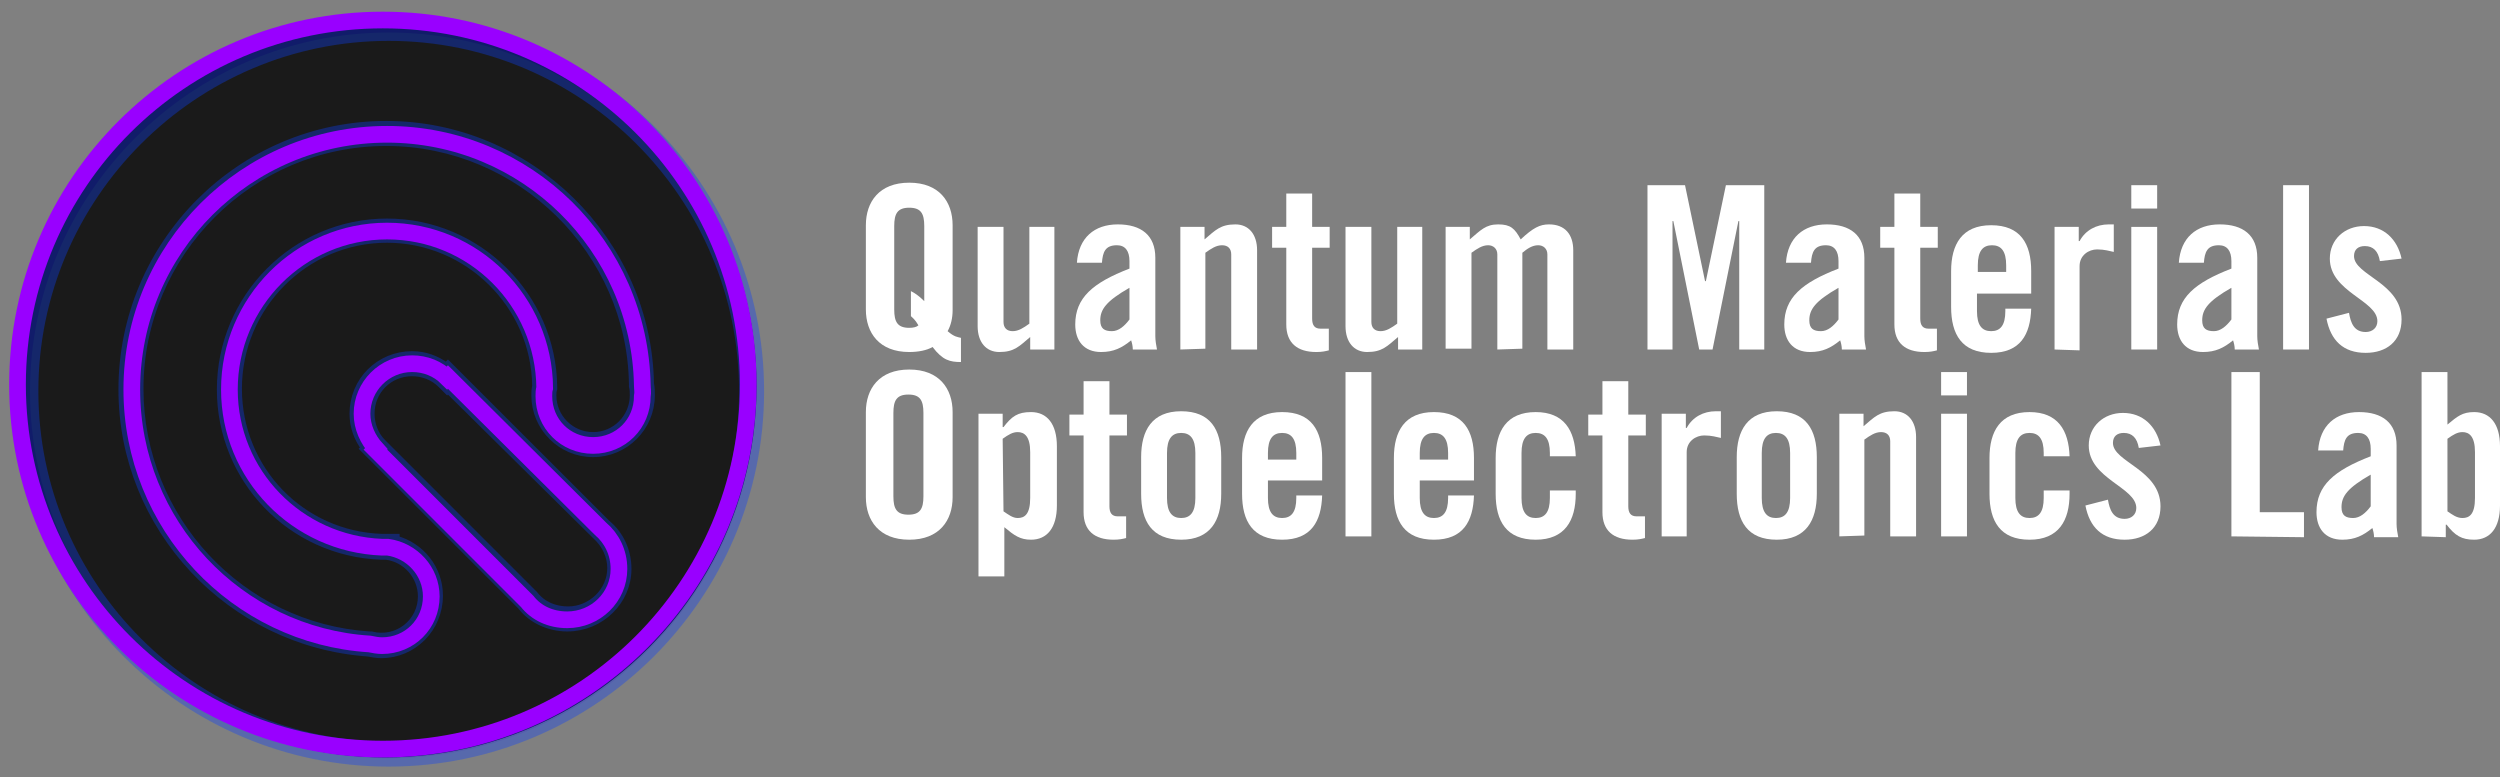 <?xml version="1.0" encoding="utf-8"?>
<!-- Generator: Adobe Illustrator 24.1.2, SVG Export Plug-In . SVG Version: 6.00 Build 0)  -->
<svg version="1.1" id="Layer_1" xmlns="http://www.w3.org/2000/svg" xmlns:xlink="http://www.w3.org/1999/xlink" x="0px" y="0px"
	 viewBox="0 0 299.7 93.2" style="enable-background:new 0 0 299.7 93.2;" xml:space="preserve">
<rect x="0" y="0" width="299.7" height="93.2" fill="#808080" stroke="none"/>
<style type="text/css">
	.st0{fill:#1A1A1A;}
	.st1{opacity:0.35;}
	.st2{fill:#001FFF;stroke:#0B40FF;stroke-miterlimit:10;}
	.st3{fill:none;stroke:#9900FF;stroke-width:2;stroke-miterlimit:10;}
	.st4{fill:#FFFFFF;}
</style>
<circle class="st0" cx="46.2" cy="46.3" r="44.5"/>
<g class="st1">
	<path class="st2" d="M45.7,78.4c-0.5,0-1.1-0.1-1.6-0.2c-16.5-1.2-29.4-15-29.4-31.5C14.7,29.2,28.9,15,46.3,15
		c17.1,0,31.3,13.9,31.6,31c0.1,0.5,0.1,0.9,0.1,1.4c0,3.8-3.1,6.9-6.9,6.9s-6.9-3.1-6.9-6.9c0-0.3,0-0.7,0.1-1.1
		c-0.1-9.8-8.2-17.7-17.9-17.7c-9.9,0-17.9,8.1-17.9,18c0,9.7,7.6,17.6,17.3,17.9h0.1c0.2,0,0.4,0,0.5,0h1v0.2
		c3,0.8,5.2,3.5,5.2,6.7C52.6,75.3,49.5,78.4,45.7,78.4z M46.3,17C30,17,16.7,30.3,16.7,46.6c0,15.6,12.1,28.6,27.6,29.6h0.2
		c3.2,0.8,6.1-1.6,6.1-4.7c0-2.5-1.9-4.6-4.3-4.9h-0.2c-0.1,0-0.2,0-0.3,0h-0.1c-10.8-0.4-19.2-9.2-19.2-19.9c0-11,8.9-20,19.9-20
		c10.9,0,19.8,8.9,19.9,19.7v0.1v0.1c-0.1,0.3-0.1,0.6-0.1,0.8c0,2.7,2.2,4.9,4.9,4.9s4.9-2.2,4.9-4.9c0-0.4,0-0.7-0.1-1.1v-0.2
		C75.7,30.1,62.4,17,46.3,17z"/>
</g>
<g class="st1">
	<path class="st2" d="M68,75.2c-2.1,0-4.2-0.9-5.5-2.6L43.7,53.8l0.1-0.1c-0.9-1.2-1.4-2.6-1.4-4.1c0-3.9,3.1-7,7-7
		c1.5,0,2.9,0.5,4.1,1.4l0.2-0.2l19,19c1.6,1.3,2.5,3.3,2.5,5.4C75.2,72,72,75.2,68,75.2z M46.5,53.8L64,71.3c1,1.3,2.5,1.9,4.1,1.9
		c2.8,0,5.2-2.3,5.2-5.1c0-1.5-0.7-2.9-1.8-3.9L53.7,46.6l-0.1,0.1L52.9,46c-0.9-0.9-2.2-1.4-3.5-1.4c-2.8,0-5,2.2-5,5
		c0,1.3,0.5,2.6,1.4,3.5L46.5,53.8L46.5,53.8z"/>
</g>
<g class="st1">
	<path class="st2" d="M46.6,91.4c-24.5,0-44.5-20-44.5-44.5s20-44.5,44.5-44.5s44.5,20,44.5,44.5S71.1,91.4,46.6,91.4z M46.6,4.4
		C23.2,4.4,4.1,23.5,4.1,46.9s19.1,42.5,42.5,42.5s42.5-19.1,42.5-42.5S70,4.4,46.6,4.4z"/>
</g>
<path class="st3" d="M77,46.2c-0.3-16.7-13.9-30.1-30.6-30.1c-16.9,0-30.6,13.7-30.6,30.6c0,16.2,12.6,29.5,28.5,30.5
	c0.5,0.1,1,0.2,1.5,0.2c3.3,0,5.9-2.6,5.9-5.9c0-3-2.3-5.5-5.2-5.9l0,0c-0.2,0-0.4,0-0.7,0l0,0l0,0c-10.2-0.4-18.3-8.7-18.3-18.9
	c0-10.5,8.5-19,18.9-19s18.8,8.4,18.9,18.8c-0.1,0.3-0.1,0.7-0.1,1c0,3.3,2.6,5.9,5.9,5.9s5.9-2.6,5.9-5.9C77.1,47,77,46.6,77,46.2z
	"/>
<path class="st3" d="M72,63.4L53.7,45.2l-0.1,0.1c-1.1-1.1-2.6-1.7-4.2-1.7c-3.3,0-6,2.7-6,6c0,1.6,0.7,3.1,1.7,4.2L45,53.9
	l18.2,18.2c1.1,1.4,2.8,2.2,4.8,2.2c3.4,0,6.2-2.7,6.2-6.1C74.2,66.2,73.3,64.5,72,63.4z"/>
<ellipse class="st3" cx="45.9" cy="46.1" rx="43.8" ry="43.7"/>
<path class="st4" d="M115.2,43.4c-1.3,0-2.2-0.2-3.4-1.8c-0.7,0.4-1.7,0.6-2.8,0.6c-3.6,0-5.2-2.3-5.2-5.1V27c0-2.8,1.6-5.1,5.2-5.1
	s5.2,2.3,5.2,5.1v10.2c0,0.9-0.2,1.8-0.6,2.5c0.8,0.7,1.2,0.7,1.6,0.8C115.2,40.5,115.2,43.4,115.2,43.4z M109.2,34.9
	c0.4,0.2,0.9,0.5,1.6,1.2v-9c0-1.5-0.4-2.2-1.8-2.2s-1.8,0.7-1.8,2.2v10c0,1.5,0.4,2.2,1.8,2.2c0.5,0,0.9-0.1,1.1-0.3
	c-0.4-0.7-0.7-0.9-0.9-1.1C109.2,37.9,109.2,34.9,109.2,34.9z"/>
<path class="st4" d="M126.4,27.2v14.7h-2.9v-1.5c-1.3,1.1-1.9,1.8-3.7,1.8c-1.6,0-2.6-1.2-2.6-3.1V27.2h3.1v11.4
	c0,0.7,0.4,1.1,1.1,1.1s1.3-0.4,2-0.9V27.2H126.4z"/>
<path class="st4" d="M129.1,31.5c0.2-3,2.1-4.6,4.9-4.6c2.8,0,4.5,1.3,4.5,4v9.4c0,0.5,0.1,1.1,0.2,1.6h-2.9c0-0.4-0.1-0.8-0.2-1.1
	c-1.1,0.9-2.1,1.4-3.6,1.4c-2.1,0-3.1-1.4-3.1-3.3c0-3.2,2.1-5,6.5-6.7v-0.9c0-1.2-0.5-1.9-1.5-1.9c-1.4,0-1.7,0.8-1.8,2.1
	C132.1,31.5,129.1,31.5,129.1,31.5z M135.4,34.5c-2.8,1.6-3.5,2.6-3.5,3.9c0,1,0.5,1.3,1.4,1.3c0.8,0,1.5-0.6,2.1-1.4V34.5
	L135.4,34.5z"/>
<path class="st4" d="M141.5,41.9V27.2h2.9v1.5c1.3-1.1,1.9-1.8,3.7-1.8c1.6,0,2.6,1.2,2.6,3.1v11.9h-3.1V30.5c0-0.7-0.4-1.1-1.1-1.1
	c-0.7,0-1.3,0.4-2,0.9v11.5L141.5,41.9L141.5,41.9z"/>
<path class="st4" d="M152.5,29.7v-2.5h1.7v-4h3.1v4h2.1v2.5h-2.1v8.5c0,0.8,0.3,1.2,1,1.2h1V42c-0.4,0.1-0.8,0.2-1.5,0.2
	c-2.3,0-3.6-1.1-3.6-3.3v-9.2H152.5L152.5,29.7z"/>
<path class="st4" d="M170.5,27.2v14.7h-2.9v-1.5c-1.3,1.1-1.9,1.8-3.7,1.8c-1.6,0-2.6-1.2-2.6-3.1V27.2h3.1v11.4
	c0,0.7,0.4,1.1,1.1,1.1s1.3-0.4,2-0.9V27.2H170.5z"/>
<path class="st4" d="M179.5,41.9V30.5c0-0.7-0.5-1.1-1.1-1.1c-0.7,0-1.3,0.4-2,0.9v11.5h-3.1V27.2h2.9v1.5c1.3-1.1,1.9-1.8,3.4-1.8
	s2,0.5,2.7,1.8c1.5-1.4,2.3-1.8,3.4-1.8c1.9,0,2.9,1.2,2.9,3.1v11.9h-3.1V30.5c0-0.7-0.5-1.1-1.1-1.1c-0.7,0-1.3,0.4-1.9,0.9v11.5
	L179.5,41.9L179.5,41.9z"/>
<path class="st4" d="M211.5,22.2v19.7h-3V26.5h-0.1l-3.1,15.4h-1.6l-3.1-15.4h-0.1v15.4h-3V22.2h4.5l2.4,11.5h0.1l2.4-11.5
	C207,22.2,211.5,22.2,211.5,22.2z"/>
<path class="st4" d="M214.1,31.5c0.2-3,2.1-4.6,4.9-4.6c2.8,0,4.5,1.3,4.5,4v9.4c0,0.5,0.1,1.1,0.2,1.6h-2.9c0-0.4-0.1-0.8-0.2-1.1
	c-1.1,0.9-2.1,1.4-3.6,1.4c-2.1,0-3.1-1.4-3.1-3.3c0-3.2,2.1-5,6.5-6.7v-0.9c0-1.2-0.5-1.9-1.5-1.9c-1.4,0-1.7,0.8-1.8,2.1
	C217.1,31.5,214.1,31.5,214.1,31.5z M220.4,34.5c-2.8,1.6-3.5,2.6-3.5,3.9c0,1,0.5,1.3,1.4,1.3c0.8,0,1.5-0.6,2.1-1.4V34.5
	L220.4,34.5z"/>
<path class="st4" d="M225.4,29.7v-2.5h1.7v-4h3.1v4h2.1v2.5h-2.1v8.5c0,0.8,0.3,1.2,1,1.2h1V42c-0.4,0.1-0.8,0.2-1.5,0.2
	c-2.3,0-3.6-1.1-3.6-3.3v-9.2H225.4L225.4,29.7z"/>
<path class="st4" d="M243.5,35.2H237v2.1c0,1.7,0.6,2.4,1.7,2.4s1.7-0.7,1.7-2.4V37h3.1c-0.1,3.1-1.3,5.3-4.8,5.3s-4.8-2.2-4.8-5.5
	v-4.3c0-3.2,1.3-5.5,4.8-5.5s4.8,2.2,4.8,5.5V35.2L243.5,35.2z M240.5,32.6v-0.8c0-1.7-0.6-2.4-1.7-2.4s-1.7,0.7-1.7,2.4v0.8H240.5z
	"/>
<path class="st4" d="M246.3,41.9V27.2h2.9v1.7h0.1c0.7-1.3,2-2,3.5-2h0.6v3.3c-0.5-0.1-1.1-0.3-2-0.3c-1,0-2.1,0.7-2.1,2V42
	L246.3,41.9L246.3,41.9z"/>
<path class="st4" d="M255.5,25v-2.8h3.1V25H255.5z M255.5,41.9V27.2h3.1v14.7H255.5z"/>
<path class="st4" d="M261.2,31.5c0.2-3,2.1-4.6,4.9-4.6s4.5,1.3,4.5,4v9.4c0,0.5,0.1,1.1,0.2,1.6h-2.9c0-0.4-0.1-0.8-0.2-1.1
	c-1.1,0.9-2.1,1.4-3.6,1.4c-2.1,0-3.1-1.4-3.1-3.3c0-3.2,2.1-5,6.5-6.7v-0.9c0-1.2-0.5-1.9-1.5-1.9c-1.4,0-1.7,0.8-1.8,2.1
	C264.2,31.5,261.2,31.5,261.2,31.5z M267.5,34.5c-2.8,1.6-3.5,2.6-3.5,3.9c0,1,0.5,1.3,1.4,1.3c0.8,0,1.5-0.6,2.1-1.4V34.5z"/>
<path class="st4" d="M273.7,41.9V22.2h3.1v19.7H273.7z"/>
<path class="st4" d="M285.3,31.3c-0.2-1.2-0.8-1.8-1.8-1.8c-0.8,0-1.3,0.4-1.3,1.2c0,2.3,5.7,3.2,5.7,7.6c0,2.6-1.8,4-4.3,4
	c-2.7,0-4.2-1.5-4.7-4.1l2.7-0.7c0.2,1.2,0.6,2.3,2,2.3c0.8,0,1.4-0.5,1.4-1.3c0-2.5-5.7-3.5-5.7-7.5c0-2.3,1.8-3.9,4.1-3.9
	c2.4,0,4,1.6,4.5,3.9L285.3,31.3z"/>
<path class="st4" d="M103.8,49.4c0-2.8,1.6-5.1,5.2-5.1s5.2,2.3,5.2,5.1v10.2c0,2.8-1.6,5.1-5.2,5.1s-5.2-2.3-5.2-5.1V49.4z
	 M107.1,59.5c0,1.5,0.4,2.2,1.8,2.2s1.8-0.7,1.8-2.2v-10c0-1.5-0.4-2.2-1.8-2.2s-1.8,0.7-1.8,2.2V59.5z"/>
<path class="st4" d="M120.2,49.6v1.6h0.1c1-1.3,1.7-1.8,3.3-1.8c1.9,0,3.1,1.4,3.1,4.1v7.1c0,2.7-1.2,4.1-3.1,4.1
	c-1.3,0-2-0.5-3.2-1.5v5.9h-3.1V49.6H120.2L120.2,49.6z M120.3,61.3c0.6,0.4,1.1,0.8,1.7,0.8c0.8,0,1.5-0.4,1.5-2.4v-5.5
	c0-1.9-0.7-2.4-1.5-2.4c-0.6,0-1.1,0.3-1.8,0.8L120.3,61.3L120.3,61.3z"/>
<path class="st4" d="M128.2,52.2v-2.5h1.7v-4h3.1v4h2.1v2.5H133v8.5c0,0.8,0.3,1.2,1,1.2h1v2.6c-0.4,0.1-0.8,0.2-1.5,0.2
	c-2.3,0-3.6-1.1-3.6-3.3v-9.2C129.9,52.2,128.2,52.2,128.2,52.2z"/>
<path class="st4" d="M136.8,54.8c0-3.2,1.3-5.5,4.8-5.5s4.8,2.2,4.8,5.5v4.4c0,3.2-1.3,5.5-4.8,5.5s-4.8-2.2-4.8-5.5V54.8z
	 M143.3,54.3c0-1.7-0.6-2.4-1.7-2.4s-1.7,0.7-1.7,2.4v5.4c0,1.7,0.6,2.4,1.7,2.4s1.7-0.7,1.7-2.4V54.3z"/>
<path class="st4" d="M158.5,57.6H152v2.1c0,1.7,0.6,2.4,1.7,2.4s1.7-0.7,1.7-2.4v-0.3h3.1c-0.1,3.1-1.3,5.3-4.8,5.3
	s-4.8-2.2-4.8-5.5v-4.3c0-3.2,1.3-5.5,4.8-5.5s4.8,2.2,4.8,5.5V57.6L158.5,57.6z M155.4,55.1v-0.8c0-1.7-0.6-2.4-1.7-2.4
	s-1.7,0.7-1.7,2.4v0.8H155.4L155.4,55.1z"/>
<path class="st4" d="M161.3,64.3V44.6h3.1v19.7C164.4,64.3,161.3,64.3,161.3,64.3z"/>
<path class="st4" d="M176.7,57.6h-6.5v2.1c0,1.7,0.6,2.4,1.7,2.4s1.7-0.7,1.7-2.4v-0.3h3.1c-0.1,3.1-1.3,5.3-4.8,5.3
	s-4.8-2.2-4.8-5.5v-4.3c0-3.2,1.3-5.5,4.8-5.5s4.8,2.2,4.8,5.5V57.6L176.7,57.6z M173.6,55.1v-0.8c0-1.7-0.6-2.4-1.7-2.4
	s-1.7,0.7-1.7,2.4v0.8H173.6L173.6,55.1z"/>
<path class="st4" d="M185.8,54.7v-0.4c0-1.7-0.6-2.4-1.7-2.4c-1.1,0-1.7,0.7-1.7,2.4v5.4c0,1.7,0.6,2.4,1.7,2.4s1.7-0.7,1.7-2.4
	v-0.9h3.1v0.4c0,3.2-1.3,5.5-4.8,5.5s-4.8-2.2-4.8-5.5v-4.3c0-3.2,1.3-5.5,4.8-5.5c3.4,0,4.7,2.2,4.8,5.3L185.8,54.7L185.8,54.7z"/>
<path class="st4" d="M190.4,52.2v-2.5h1.7v-4h3.1v4h2.1v2.5h-2.1v8.5c0,0.8,0.3,1.2,1,1.2h1v2.6c-0.4,0.1-0.8,0.2-1.5,0.2
	c-2.3,0-3.6-1.1-3.6-3.3v-9.2C192.1,52.2,190.4,52.2,190.4,52.2z"/>
<path class="st4" d="M199.2,64.3V49.6h2.9v1.7h0.1c0.7-1.3,2-2,3.5-2h0.6v3.2c-0.5-0.1-1.1-0.3-2-0.3c-1,0-2.1,0.7-2.1,2v10.1H199.2
	z"/>
<path class="st4" d="M208.2,54.8c0-3.2,1.3-5.5,4.8-5.5s4.8,2.2,4.8,5.5v4.4c0,3.2-1.3,5.5-4.8,5.5s-4.8-2.2-4.8-5.5V54.8z
	 M214.6,54.3c0-1.7-0.6-2.4-1.7-2.4s-1.7,0.7-1.7,2.4v5.4c0,1.7,0.6,2.4,1.7,2.4s1.7-0.7,1.7-2.4V54.3z"/>
<path class="st4" d="M220.5,64.3V49.6h2.9v1.5c1.3-1.1,1.9-1.8,3.7-1.8c1.6,0,2.6,1.2,2.6,3.1v11.9h-3.1V52.9c0-0.7-0.4-1.1-1.1-1.1
	c-0.7,0-1.3,0.4-2,0.9v11.5L220.5,64.3L220.5,64.3L220.5,64.3z"/>
<path class="st4" d="M232.7,47.4v-2.8h3.1v2.8H232.7z M232.7,64.3V49.6h3.1v14.7C235.8,64.3,232.7,64.3,232.7,64.3z"/>
<path class="st4" d="M245,54.7v-0.4c0-1.7-0.6-2.4-1.7-2.4s-1.7,0.7-1.7,2.4v5.4c0,1.7,0.6,2.4,1.7,2.4c1.1,0,1.7-0.7,1.7-2.4v-0.9
	h3.1v0.4c0,3.2-1.3,5.5-4.8,5.5s-4.8-2.2-4.8-5.5v-4.3c0-3.2,1.3-5.5,4.8-5.5c3.4,0,4.7,2.2,4.8,5.3L245,54.7L245,54.7z"/>
<path class="st4" d="M256.4,53.7c-0.2-1.2-0.8-1.8-1.8-1.8c-0.8,0-1.3,0.4-1.3,1.2c0,2.3,5.7,3.2,5.7,7.6c0,2.6-1.8,4-4.3,4
	c-2.7,0-4.2-1.5-4.7-4.1l2.7-0.7c0.2,1.2,0.6,2.3,2,2.3c0.8,0,1.4-0.5,1.4-1.3c0-2.5-5.7-3.5-5.7-7.5c0-2.3,1.8-3.9,4.1-3.9
	c2.4,0,4,1.6,4.5,3.9L256.4,53.7z"/>
<path class="st4" d="M267.5,64.3V44.6h3.4v16.8h5.3v3L267.5,64.3L267.5,64.3z"/>
<path class="st4" d="M277.9,54c0.2-3,2.1-4.6,4.9-4.6s4.5,1.3,4.5,4v9.4c0,0.5,0.1,1.1,0.2,1.6h-2.9c0-0.4-0.1-0.8-0.2-1.1
	c-1.1,0.9-2.1,1.4-3.6,1.4c-2.1,0-3.1-1.4-3.1-3.3c0-3.2,2.1-5,6.5-6.7v-0.9c0-1.2-0.5-1.9-1.5-1.9c-1.4,0-1.7,0.8-1.8,2.1H277.9z
	 M284.2,56.9c-2.8,1.6-3.5,2.6-3.5,3.9c0,1,0.5,1.3,1.4,1.3c0.8,0,1.5-0.6,2.1-1.4V56.9z"/>
<path class="st4" d="M290.3,64.3V44.6h3.1v6.3c1.2-1,1.8-1.5,3.2-1.5c1.9,0,3.1,1.4,3.1,4.1v7.1c0,2.7-1.2,4.1-3.1,4.1
	c-1.5,0-2.3-0.5-3.3-1.8h-0.1v1.5L290.3,64.3L290.3,64.3z M293.4,61.3c0.6,0.4,1.1,0.8,1.8,0.8c0.8,0,1.5-0.4,1.5-2.4v-5.5
	c0-1.9-0.7-2.4-1.5-2.4c-0.6,0-1.1,0.3-1.8,0.8V61.3z"/>
</svg>
